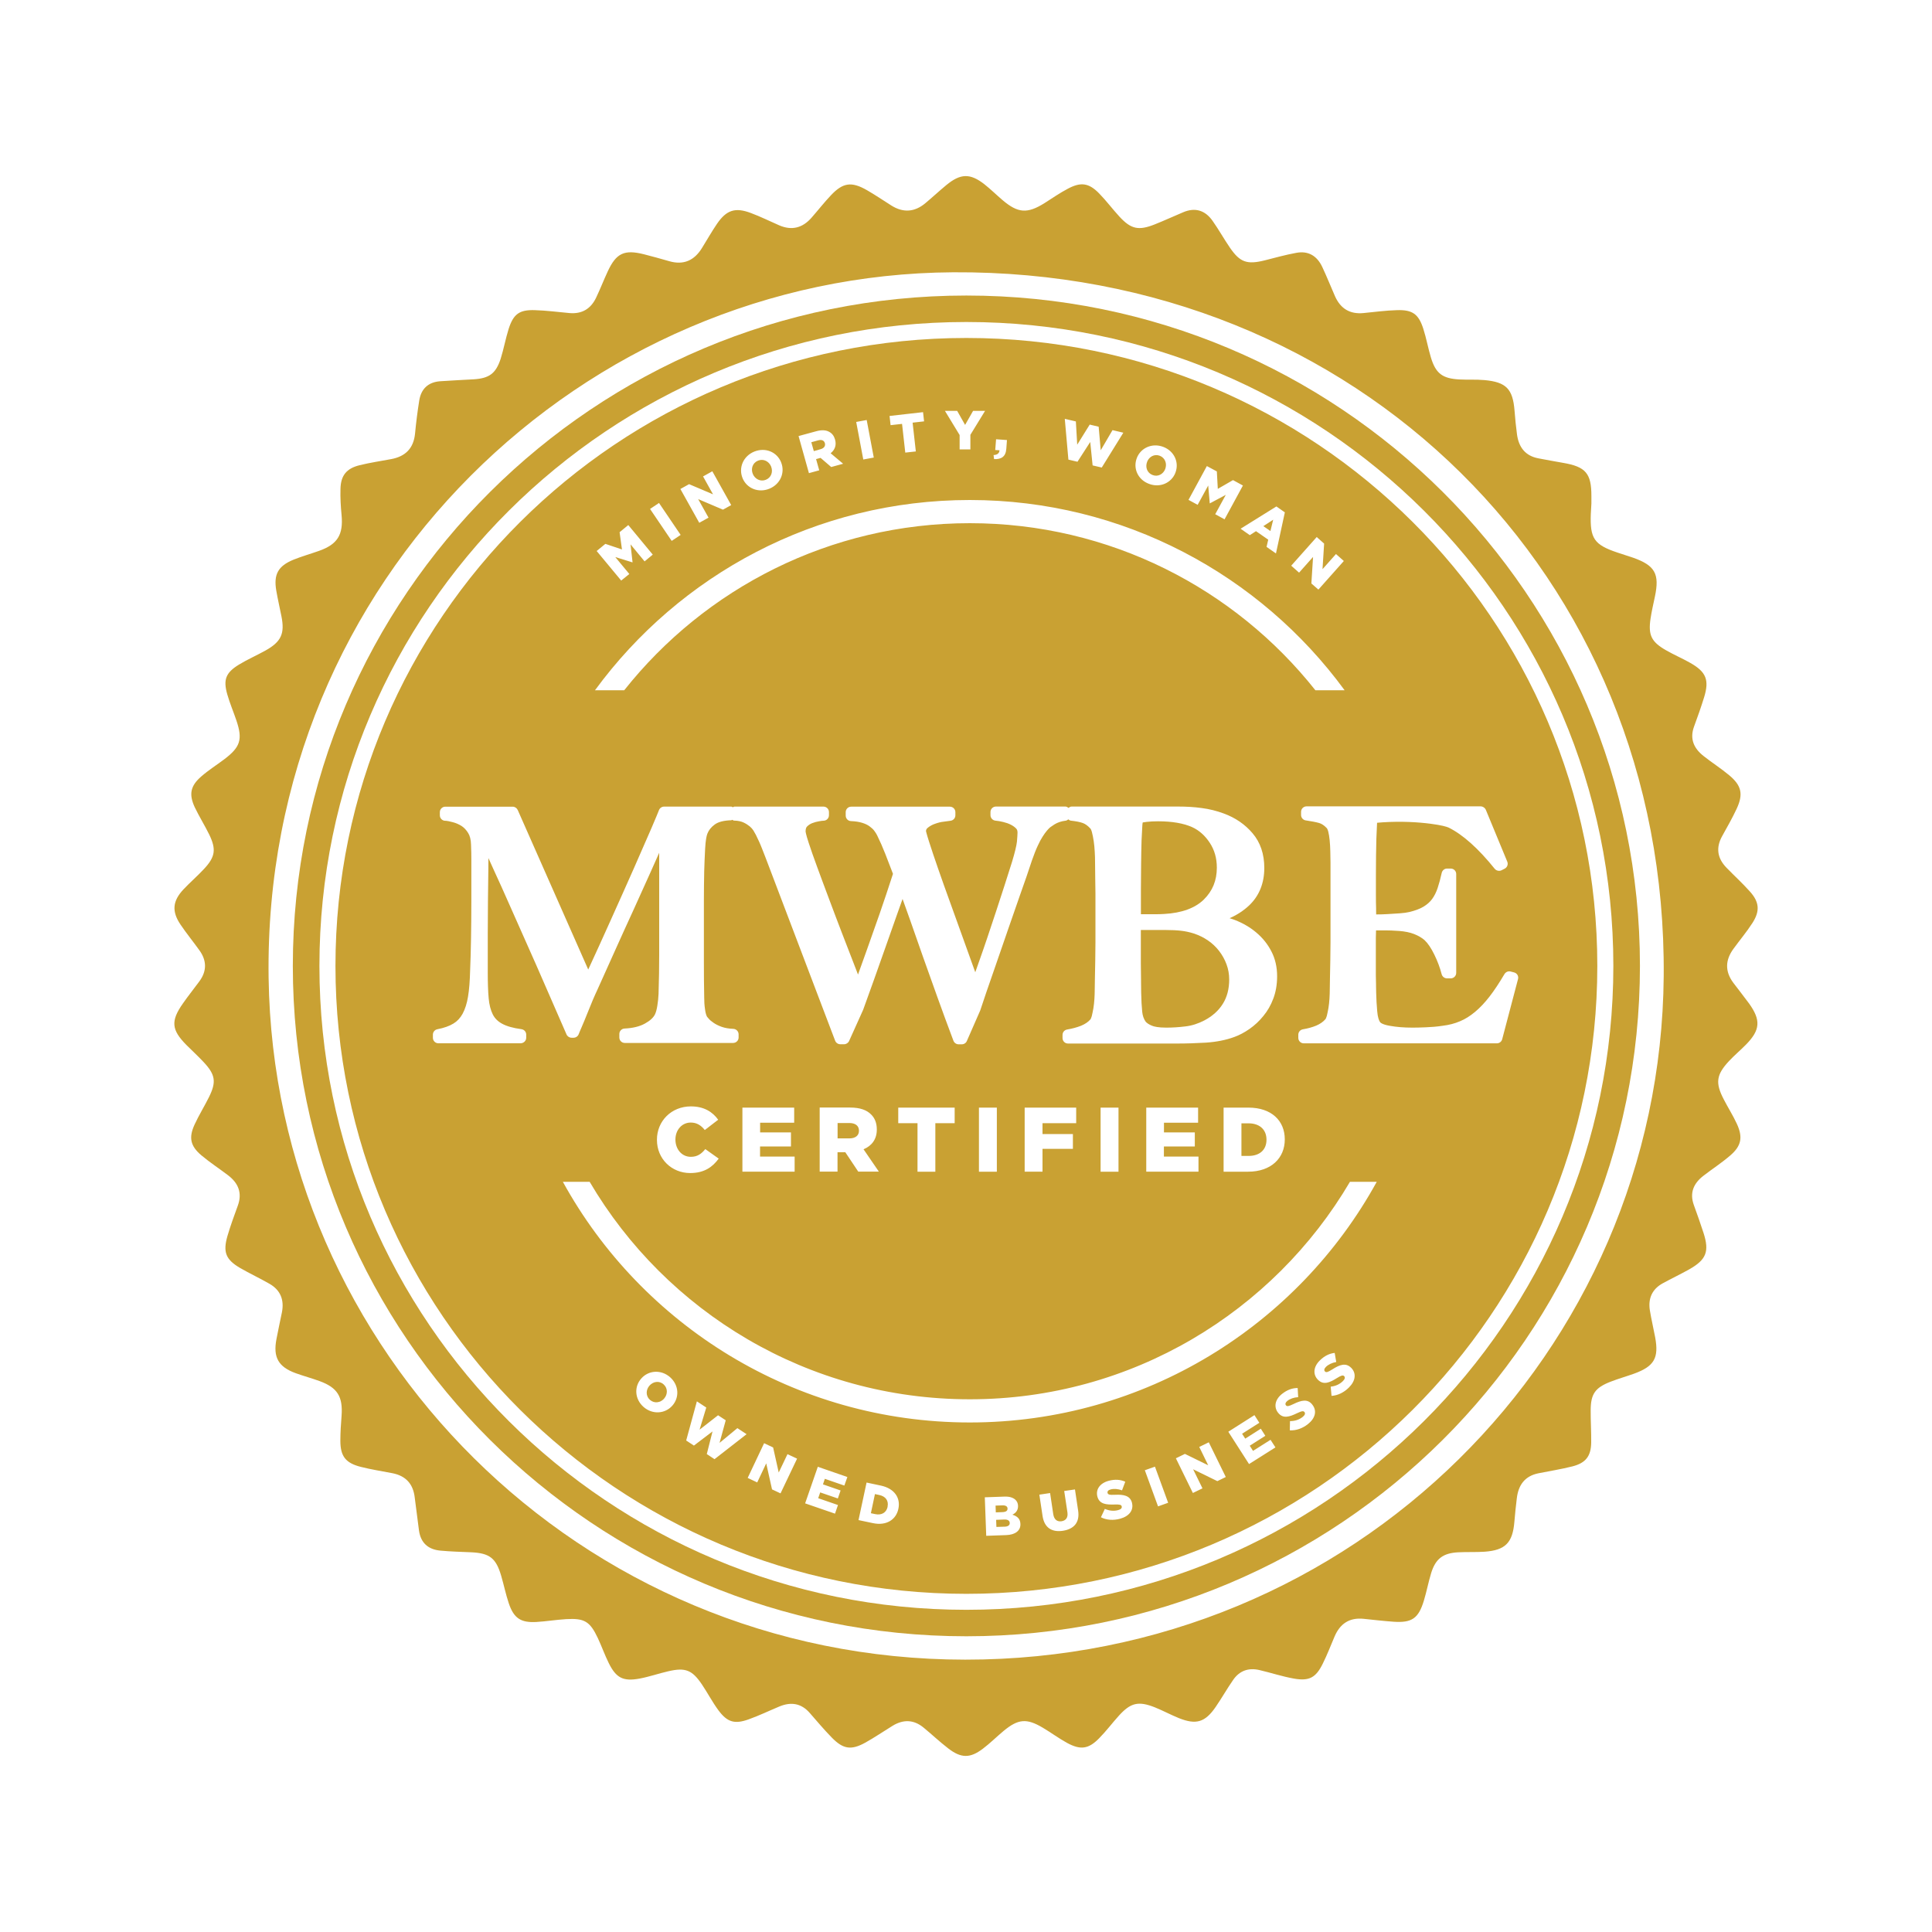 <?xml version="1.0" encoding="utf-8"?>
<!-- Generator: Adobe Illustrator 25.4.1, SVG Export Plug-In . SVG Version: 6.00 Build 0)  -->
<svg version="1.1" id="Layer_1" xmlns="http://www.w3.org/2000/svg" xmlns:xlink="http://www.w3.org/1999/xlink" x="0px" y="0px"
	 viewBox="0 0 30 30" style="enable-background:new 0 0 30 30;" xml:space="preserve">
<style type="text/css">
	.st0{fill:#C9A133;}
</style>
<g>
	<path class="st0" d="M15.645,23.426v-0.002c-0.001-0.032-0.028-0.05-0.077-0.049l-0.109,0.004l0.004,0.105l0.105-0.004
		C15.619,23.478,15.646,23.46,15.645,23.426z"/>
	<path class="st0" d="M11.689,7.358c0.032,0.08,0.119,0.126,0.203,0.092c0.085-0.034,0.114-0.125,0.082-0.205l0-0.001
		c-0.033-0.08-0.119-0.126-0.204-0.091c-0.084,0.034-0.113,0.125-0.081,0.205L11.689,7.358z"/>
	<path class="st0" d="M18.078,14.192c0.272-0.015,0.479-0.091,0.615-0.224c0.136-0.134,0.202-0.296,0.202-0.495
		c0-0.147-0.036-0.274-0.111-0.388c-0.074-0.112-0.166-0.193-0.274-0.242c-0.135-0.06-0.312-0.09-0.528-0.09
		c-0.065,0-0.124,0.003-0.176,0.009c-0.023,0.003-0.045,0.006-0.062,0.009c0,0.001,0,0.001,0,0.001
		c-0.003,0.013-0.005,0.03-0.006,0.051l-0.012,0.229c-0.003,0.111-0.006,0.236-0.007,0.371c-0.002,0.136-0.003,0.266-0.003,0.389
		v0.384h0.189C17.975,14.197,18.033,14.195,18.078,14.192z"/>
	<path class="st0" d="M12.742,6.975c0.054-0.015,0.078-0.05,0.067-0.092l0-0.001c-0.013-0.045-0.052-0.059-0.106-0.044l-0.105,0.029
		l0.039,0.138L12.742,6.975z"/>
	<path class="st0" d="M17.718,15.247c0.001,0.063,0.002,0.118,0.002,0.165c0.002,0.119,0.008,0.219,0.016,0.297
		c0.006,0.063,0.025,0.115,0.054,0.156c0.019,0.021,0.052,0.044,0.097,0.062c0.033,0.014,0.099,0.03,0.222,0.03
		c0.095,0,0.195-0.006,0.298-0.019c0.099-0.011,0.198-0.043,0.294-0.093c0.123-0.065,0.22-0.15,0.286-0.256
		c0.067-0.106,0.1-0.233,0.1-0.38c0-0.083-0.014-0.161-0.042-0.236c-0.027-0.073-0.065-0.142-0.115-0.207
		c-0.049-0.063-0.105-0.116-0.172-0.162c-0.065-0.045-0.139-0.082-0.221-0.109c-0.066-0.021-0.133-0.035-0.195-0.042
		c-0.066-0.008-0.146-0.012-0.238-0.012h-0.389h0v0.523c0,0.09,0.001,0.173,0.003,0.249L17.718,15.247z"/>
	<path class="st0" d="M13.187,17.438h-0.181v0.239h0.183c0.095,0,0.149-0.046,0.149-0.118v-0.003
		C13.337,17.478,13.279,17.438,13.187,17.438z"/>
	<path class="st0" d="M10.086,21.515l-0.001,0.001c-0.057,0.064-0.06,0.161,0.007,0.221c0.068,0.06,0.163,0.045,0.22-0.019l0-0.001
		c0.057-0.064,0.06-0.161-0.008-0.221C10.237,21.436,10.143,21.451,10.086,21.515z"/>
	<path class="st0" d="M19.39,17.443h-0.113v0.506h0.113c0.166,0,0.276-0.091,0.276-0.251v-0.003
		C19.665,17.536,19.555,17.444,19.39,17.443z"/>
	<path class="st0" d="M13.782,23.395c0.02-0.093-0.032-0.161-0.13-0.181L13.586,23.2l-0.063,0.297l0.066,0.014
		c0.097,0.021,0.173-0.02,0.194-0.113h0V23.395z"/>
	<path class="st0" d="M15.595,23.595L15.468,23.6l0.004,0.11l0.129-0.004c0.051-0.001,0.08-0.023,0.078-0.057v-0.002
		C15.677,23.614,15.65,23.593,15.595,23.595z"/>
	<path class="st0" d="M15.006,5.248c-5.411,0-9.797,4.366-9.797,9.751s4.386,9.75,9.797,9.75s9.797-4.366,9.797-9.751
		S20.417,5.248,15.006,5.248z M20.446,8.339l0.115,0.102l-0.025,0.397l0.209-0.235l0.122,0.108l-0.395,0.444L20.363,9.06
		l0.026-0.412l-0.217,0.244L20.05,8.784L20.446,8.339z M19.951,7.956l-0.138,0.638l-0.146-0.102l0.026-0.112l-0.19-0.132
		L19.407,8.31l-0.143-0.1l0.556-0.346L19.951,7.956z M18.74,7.237l0.155,0.083l0.015,0.271l0.236-0.136L19.3,7.539l-0.285,0.525
		L18.87,7.985l0.164-0.301l-0.247,0.132l-0.002-0.001l-0.024-0.276l-0.164,0.3l-0.142-0.077L18.74,7.237z M17.652,7.114l0-0.001
		c0.061-0.159,0.239-0.239,0.411-0.174c0.171,0.065,0.25,0.241,0.189,0.4l0,0.001c-0.061,0.159-0.239,0.239-0.411,0.173
		C17.669,7.449,17.591,7.273,17.652,7.114z M16.706,6.544l0.021,0.361l0.194-0.312l0.139,0.033l0.032,0.366l0.183-0.313l0.168,0.04
		l-0.335,0.541l-0.142-0.033l-0.037-0.364L16.731,7.17L16.59,7.137l-0.056-0.633L16.706,6.544z M15.454,6.988l0.013-0.167
		l0.169,0.012l-0.01,0.136c-0.009,0.126-0.082,0.165-0.19,0.16l-0.008-0.063c0.058-0.002,0.09-0.028,0.092-0.074L15.454,6.988z
		 M14.863,6.38l0.123,0.218L15.11,6.38h0.186l-0.228,0.372v0.226h-0.167V6.755L14.673,6.38L14.863,6.38z M14.333,6.4l0.016,0.143
		l-0.178,0.02l0.05,0.447l-0.164,0.018l-0.05-0.446l-0.178,0.02l-0.016-0.143L14.333,6.4z M13.458,6.522l0.11,0.583l-0.163,0.03
		l-0.11-0.583L13.458,6.522z M12.672,6.697c0.089-0.025,0.157-0.019,0.206,0.01c0.043,0.023,0.073,0.063,0.089,0.119v0.002
		c0.025,0.088-0.006,0.16-0.069,0.21l0.194,0.163l-0.185,0.051L12.742,7.11l-0.001,0l-0.069,0.019l0.049,0.174l-0.16,0.044
		l-0.161-0.576L12.672,6.697z M11.713,7.012c0.172-0.069,0.351,0.006,0.416,0.166v0.001c0.065,0.159-0.011,0.34-0.183,0.41
		c-0.171,0.069-0.351-0.006-0.416-0.165l0-0.001C11.465,7.263,11.541,7.082,11.713,7.012z M10.7,7.518l0.372,0.158l-0.155-0.278
		l0.144-0.08l0.293,0.525l-0.128,0.071L10.841,7.75l0.161,0.288l-0.144,0.08l-0.293-0.525L10.7,7.518z M10.233,7.81l0.336,0.496
		l-0.139,0.093l-0.336-0.496L10.233,7.81z M9.4,8.445l0.258,0.087L9.621,8.264l0.135-0.111l0.38,0.459l-0.127,0.105L9.791,8.453
		L9.822,8.73L9.819,8.732L9.554,8.65l0.218,0.263L9.646,9.015L9.265,8.556L9.4,8.445z M15.059,7.764c2.389,0,4.51,1.165,5.82,2.954
		h-0.454c-1.252-1.579-3.192-2.594-5.366-2.594c-2.174,0-4.113,1.015-5.366,2.594H9.239C10.549,8.929,12.669,7.764,15.059,7.764z
		 M19.95,17.691v0.003c0,0.287-0.21,0.5-0.57,0.5H19v-0.995h0.386C19.744,17.199,19.95,17.403,19.95,17.691z M8.185,14.666
		l-0.274-0.617c-0.084-0.192-0.161-0.361-0.23-0.511c-0.035-0.077-0.068-0.149-0.097-0.214c-0.001,0.058-0.001,0.114-0.001,0.167
		L7.577,13.98c-0.002,0.161-0.003,0.33-0.003,0.508v0.624c0,0.148,0.004,0.279,0.014,0.389c0.009,0.101,0.031,0.185,0.064,0.251
		c0.031,0.061,0.078,0.108,0.144,0.144c0.071,0.039,0.172,0.068,0.301,0.085c0.043,0.006,0.074,0.042,0.074,0.084v0.049
		c0,0.048-0.039,0.085-0.087,0.086H6.807c-0.047,0-0.085-0.038-0.085-0.085v-0.049c0-0.041,0.029-0.076,0.069-0.084
		c0.104-0.02,0.188-0.05,0.251-0.089c0.059-0.036,0.105-0.086,0.141-0.151c0.038-0.07,0.067-0.159,0.084-0.264
		c0.019-0.11,0.029-0.249,0.033-0.409c0.006-0.141,0.011-0.305,0.014-0.495c0.003-0.19,0.005-0.393,0.005-0.611v-0.614
		c0-0.065-0.001-0.143-0.005-0.236c-0.002-0.076-0.018-0.137-0.045-0.179c-0.029-0.047-0.063-0.083-0.103-0.109
		C7.125,12.8,7.081,12.78,7.035,12.768c-0.052-0.014-0.097-0.024-0.134-0.024C6.86,12.737,6.83,12.702,6.83,12.66v-0.049
		c0-0.047,0.038-0.085,0.085-0.085h1.046c0.034,0,0.064,0.021,0.078,0.051l1.095,2.478c0.116-0.25,0.229-0.5,0.341-0.749
		c0.137-0.305,0.261-0.581,0.37-0.828c0.109-0.247,0.199-0.452,0.269-0.615c0.069-0.163,0.109-0.256,0.118-0.282
		c0.012-0.033,0.044-0.056,0.08-0.056h1.043c0.009,0,0.016,0.007,0.025,0.01c0.009-0.003,0.015-0.01,0.025-0.01h1.382
		c0.047,0,0.085,0.038,0.085,0.085v0.049c0,0.047-0.038,0.085-0.085,0.085c-0.014,0-0.037,0.003-0.07,0.009
		c-0.033,0.005-0.069,0.015-0.106,0.029c-0.03,0.012-0.056,0.029-0.079,0.052c-0.006,0.006-0.023,0.025-0.023,0.073
		c0,0.005,0.002,0.04,0.047,0.177c0.034,0.105,0.079,0.232,0.134,0.382c0.056,0.151,0.116,0.316,0.184,0.495
		c0.067,0.178,0.133,0.355,0.2,0.528l0.189,0.488c0.021,0.056,0.042,0.108,0.06,0.156l0.141-0.393
		c0.059-0.164,0.124-0.349,0.196-0.555c0.068-0.197,0.137-0.402,0.206-0.616c-0.045-0.118-0.085-0.223-0.121-0.314
		c-0.038-0.097-0.08-0.192-0.125-0.284c-0.011-0.022-0.025-0.045-0.044-0.07c-0.016-0.023-0.04-0.044-0.07-0.067
		c-0.03-0.023-0.069-0.042-0.114-0.056c-0.049-0.016-0.109-0.025-0.178-0.028c-0.046-0.001-0.082-0.04-0.082-0.085v-0.054
		c0-0.047,0.038-0.085,0.085-0.085h1.533c0.047,0,0.085,0.038,0.085,0.085v0.049c0,0.042-0.03,0.077-0.071,0.084
		c-0.02,0.003-0.056,0.008-0.109,0.015c-0.044,0.004-0.089,0.016-0.134,0.032c-0.042,0.014-0.079,0.034-0.113,0.061
		c-0.026,0.02-0.029,0.039-0.029,0.055c0.001,0,0.005,0.031,0.05,0.171c0.036,0.112,0.081,0.248,0.137,0.408
		c0.056,0.161,0.117,0.334,0.186,0.523c0.068,0.188,0.134,0.37,0.196,0.544c0.062,0.174,0.118,0.33,0.168,0.467
		c0.01,0.028,0.019,0.053,0.028,0.077c0.019-0.056,0.041-0.117,0.066-0.187c0.038-0.106,0.078-0.223,0.122-0.353
		c0.044-0.13,0.088-0.262,0.132-0.396l0.132-0.405c0.044-0.135,0.084-0.261,0.12-0.377c0.043-0.143,0.068-0.247,0.075-0.31
		c0.005-0.063,0.009-0.112,0.009-0.142c0-0.035-0.012-0.052-0.021-0.061c-0.021-0.023-0.05-0.043-0.083-0.06
		c-0.037-0.019-0.076-0.032-0.118-0.042c-0.044-0.011-0.084-0.018-0.12-0.021c-0.044-0.004-0.078-0.041-0.078-0.085v-0.049
		c0-0.047,0.038-0.085,0.085-0.085h1.078c0.019,0,0.034,0.01,0.049,0.021c0.014-0.011,0.029-0.021,0.049-0.021h1.651
		c0.131,0,0.251,0.007,0.367,0.023c0.118,0.015,0.234,0.044,0.344,0.085c0.18,0.066,0.33,0.169,0.447,0.307
		c0.121,0.142,0.182,0.323,0.182,0.538c0,0.237-0.079,0.433-0.234,0.581c-0.087,0.082-0.189,0.149-0.305,0.2
		c0.028,0.008,0.056,0.018,0.083,0.028c0.123,0.048,0.234,0.112,0.33,0.193c0.099,0.083,0.178,0.181,0.235,0.292
		c0.06,0.114,0.09,0.245,0.09,0.388c0,0.128-0.02,0.244-0.059,0.347c-0.038,0.102-0.09,0.193-0.156,0.272
		c-0.064,0.079-0.134,0.143-0.213,0.199c-0.079,0.055-0.158,0.097-0.236,0.125c-0.13,0.048-0.278,0.077-0.44,0.088
		c-0.152,0.009-0.303,0.014-0.452,0.014h-1.691c-0.047,0-0.085-0.038-0.085-0.085V16.07c0-0.042,0.03-0.077,0.072-0.084
		c0.077-0.013,0.149-0.032,0.215-0.058c0.06-0.025,0.11-0.057,0.146-0.099c0.004-0.005,0.012-0.02,0.021-0.051
		c0.008-0.034,0.017-0.076,0.025-0.121c0.007-0.046,0.013-0.094,0.016-0.145c0.003-0.051,0.005-0.102,0.005-0.153
		c0-0.046,0.001-0.109,0.003-0.188l0.005-0.256c0.001-0.091,0.003-0.185,0.003-0.283v-0.756c0-0.069-0.001-0.14-0.003-0.213
		c-0.002-0.08-0.003-0.167-0.003-0.265c0-0.056-0.001-0.115-0.005-0.173c-0.002-0.057-0.009-0.112-0.016-0.165
		c-0.008-0.052-0.017-0.098-0.028-0.14c-0.011-0.041-0.023-0.055-0.025-0.056c-0.04-0.043-0.079-0.071-0.116-0.084
		c-0.043-0.016-0.105-0.028-0.185-0.037c-0.016-0.001-0.028-0.011-0.04-0.02c-0.013,0.008-0.024,0.018-0.039,0.02
		c-0.069,0.008-0.127,0.028-0.173,0.056c-0.065,0.041-0.079,0.055-0.08,0.056c-0.015,0.014-0.028,0.029-0.045,0.049
		c-0.017,0.02-0.038,0.049-0.061,0.085c-0.025,0.038-0.051,0.086-0.078,0.146c-0.029,0.061-0.058,0.138-0.09,0.228
		c-0.052,0.158-0.112,0.335-0.182,0.529c-0.065,0.186-0.132,0.378-0.2,0.575l-0.007,0.021c-0.07,0.204-0.141,0.411-0.213,0.616
		c-0.072,0.205-0.139,0.401-0.2,0.586l-0.208,0.475c-0.013,0.031-0.044,0.051-0.079,0.051h-0.049c-0.035,0-0.067-0.022-0.08-0.055
		c-0.088-0.234-0.171-0.459-0.248-0.674l-0.221-0.619c-0.07-0.198-0.138-0.391-0.203-0.579c-0.039-0.111-0.078-0.221-0.118-0.33
		c-0.028,0.081-0.058,0.163-0.088,0.247c-0.059,0.164-0.117,0.33-0.176,0.499c-0.059,0.17-0.118,0.336-0.177,0.5l-0.171,0.475
		l-0.218,0.484c-0.014,0.031-0.045,0.051-0.078,0.051h-0.059c-0.035,0-0.067-0.022-0.08-0.055c-0.101-0.264-0.196-0.515-0.286-0.752
		l-0.737-1.94c-0.023-0.061-0.043-0.114-0.061-0.16c-0.019-0.046-0.034-0.088-0.05-0.128c-0.015-0.037-0.029-0.073-0.045-0.108
		c-0.016-0.034-0.033-0.07-0.052-0.109c-0.009-0.018-0.022-0.039-0.038-0.067c-0.013-0.021-0.032-0.043-0.058-0.065
		c-0.028-0.022-0.059-0.043-0.099-0.061c-0.035-0.016-0.084-0.027-0.144-0.028c-0.01,0-0.018-0.008-0.027-0.012
		c-0.006,0.001-0.01,0.007-0.016,0.007c-0.115,0.003-0.201,0.025-0.257,0.066c-0.057,0.042-0.094,0.089-0.115,0.145
		c-0.012,0.032-0.027,0.1-0.034,0.235c-0.006,0.116-0.011,0.23-0.014,0.343c-0.003,0.155-0.005,0.305-0.005,0.451v0.97
		c0,0.17,0.001,0.353,0.005,0.544c0,0.059,0.003,0.118,0.012,0.177c0.008,0.066,0.022,0.102,0.032,0.12
		c0.001,0.002,0.011,0.014,0.026,0.03c0.016,0.02,0.041,0.041,0.075,0.064c0.033,0.023,0.074,0.044,0.127,0.063
		c0.051,0.018,0.109,0.028,0.18,0.031c0.046,0.002,0.082,0.04,0.082,0.085v0.049c0,0.047-0.038,0.085-0.085,0.085H9.702
		c-0.047,0-0.085-0.038-0.085-0.085v-0.054c0-0.046,0.036-0.083,0.082-0.085c0.126-0.006,0.232-0.031,0.315-0.077
		c0.078-0.043,0.13-0.09,0.156-0.142c0.016-0.033,0.028-0.079,0.037-0.135c0.01-0.06,0.016-0.121,0.019-0.184
		c0.007-0.211,0.01-0.415,0.01-0.609v-1.582l-0.132,0.296c-0.09,0.202-0.179,0.399-0.267,0.591
		c-0.088,0.192-0.178,0.388-0.267,0.587l-0.297,0.66c-0.017,0.036-0.039,0.084-0.068,0.152c-0.028,0.069-0.058,0.14-0.087,0.213
		c-0.029,0.075-0.058,0.142-0.084,0.203c-0.025,0.056-0.04,0.094-0.047,0.112c-0.012,0.035-0.045,0.058-0.082,0.058H8.876
		c-0.034,0-0.065-0.02-0.079-0.051L8.486,15.35C8.383,15.112,8.283,14.885,8.185,14.666z M18.553,17.584v0.218h-0.48v0.157h0.537
		v0.235h-0.811v-0.995h0.805v0.235h-0.53v0.15H18.553z M17.368,17.199v0.995h-0.278v-0.995H17.368z M16.66,17.61v0.229h-0.472v0.355
		h-0.277v-0.995h0.8v0.242h-0.523v0.169L16.66,17.61z M15.479,17.199v0.995h-0.278v-0.995H15.479z M13.948,17.441v-0.242h0.876
		v0.242h-0.3v0.753h-0.277v-0.753H13.948z M13.647,18.193h-0.32l-0.201-0.301h-0.003h-0.118v0.301h-0.277v-0.995h0.473
		c0.154,0,0.259,0.039,0.326,0.108c0.058,0.057,0.088,0.134,0.088,0.232v0.003c0,0.152-0.081,0.253-0.206,0.305L13.647,18.193z
		 M12.282,17.584v0.218h-0.48v0.157h0.537v0.235h-0.811v-0.995h0.804v0.235h-0.529v0.15H12.282z M10.727,17.963
		c0.104,0,0.166-0.048,0.225-0.12l0.208,0.148c-0.094,0.128-0.221,0.224-0.443,0.224c-0.286,0-0.516-0.218-0.516-0.515v-0.003
		c0-0.289,0.224-0.517,0.527-0.517c0.204,0,0.336,0.085,0.424,0.207l-0.208,0.16c-0.057-0.071-0.122-0.116-0.218-0.116
		c-0.14,0-0.238,0.118-0.238,0.263v0.003C10.489,17.846,10.587,17.963,10.727,17.963z M10.44,21.827l-0.001,0.001
		c-0.113,0.127-0.308,0.14-0.446,0.019c-0.138-0.122-0.149-0.314-0.035-0.442l0.001-0.001c0.113-0.128,0.308-0.14,0.446-0.019
		C10.543,21.508,10.553,21.7,10.44,21.827z M11.095,22.658l-0.12-0.079l0.089-0.352l-0.289,0.22l-0.12-0.079l0.166-0.608
		l0.146,0.096l-0.104,0.344l0.287-0.224l0.119,0.078l-0.096,0.351l0.277-0.229l0.143,0.094L11.095,22.658z M12.12,23.189
		l-0.132-0.062l-0.09-0.404l-0.14,0.296l-0.148-0.07l0.255-0.539l0.14,0.066l0.087,0.389l0.136-0.285l0.149,0.07L12.12,23.189z
		 M13.111,23.068l-0.303-0.105l-0.029,0.086l0.274,0.095l-0.043,0.124l-0.274-0.094l-0.031,0.09l0.307,0.106l-0.046,0.134
		l-0.464-0.16l0.197-0.568l0.459,0.159L13.111,23.068z M13.95,23.428l0,0.001c-0.035,0.168-0.186,0.267-0.396,0.222l-0.223-0.047
		l0.125-0.583l0.226,0.048C13.89,23.115,13.986,23.26,13.95,23.428z M15.845,23.664c0.004,0.103-0.078,0.168-0.221,0.173
		l-0.31,0.011l-0.022-0.598l0.308-0.011c0.075-0.002,0.129,0.015,0.166,0.048c0.025,0.024,0.041,0.054,0.042,0.095v0.001
		c0.002,0.069-0.036,0.112-0.088,0.137C15.794,23.543,15.842,23.582,15.845,23.664C15.845,23.663,15.845,23.664,15.845,23.664z
		 M16.504,23.77c-0.169,0.025-0.287-0.045-0.315-0.229l-0.05-0.332l0.167-0.025l0.049,0.329c0.013,0.084,0.062,0.119,0.128,0.109
		c0.066-0.01,0.104-0.055,0.092-0.138l-0.05-0.332l0.167-0.024l0.049,0.327C16.77,23.645,16.672,23.744,16.504,23.77z
		 M17.392,23.583c-0.103,0.028-0.209,0.022-0.297-0.023l0.061-0.13c0.069,0.03,0.139,0.037,0.206,0.019
		c0.043-0.011,0.062-0.032,0.056-0.056l0-0.002c-0.006-0.024-0.029-0.032-0.112-0.029c-0.13,0.004-0.234-0.005-0.266-0.123v-0.001
		c-0.028-0.107,0.036-0.206,0.175-0.244c0.098-0.026,0.182-0.02,0.258,0.014l-0.05,0.134c-0.063-0.023-0.126-0.028-0.177-0.014
		c-0.039,0.01-0.053,0.031-0.048,0.052v0.002c0.007,0.026,0.03,0.033,0.115,0.029c0.14-0.007,0.235,0.015,0.264,0.122h0v0.002
		C17.607,23.451,17.533,23.545,17.392,23.583z M17.982,23.391l-0.205-0.561l0.157-0.056l0.205,0.561L17.982,23.391z M18.903,22.999
		l-0.376-0.184l0.145,0.296l-0.149,0.072l-0.264-0.539l0.14-0.068l0.362,0.177l-0.139-0.285l0.148-0.072l0.264,0.539L18.903,22.999z
		 M19.395,22.734l-0.322-0.502l0.406-0.258l0.076,0.119l-0.268,0.17l0.049,0.076l0.242-0.154l0.07,0.11l-0.242,0.154l0.051,0.08
		l0.272-0.172l0.076,0.118L19.395,22.734z M20.31,22.113c-0.083,0.066-0.184,0.103-0.282,0.097l0.003-0.143
		c0.076,0,0.143-0.022,0.197-0.065c0.035-0.028,0.044-0.055,0.028-0.075l-0.001-0.001c-0.015-0.019-0.039-0.018-0.114,0.018
		c-0.118,0.057-0.218,0.09-0.294-0.006l-0.001-0.001c-0.069-0.087-0.05-0.205,0.062-0.293c0.08-0.063,0.159-0.091,0.242-0.091
		l0.008,0.142c-0.067,0.004-0.127,0.025-0.168,0.058c-0.031,0.025-0.036,0.05-0.023,0.067l0,0.001
		c0.018,0.021,0.041,0.018,0.118-0.019c0.126-0.062,0.221-0.081,0.291,0.007l0.001,0.002C20.454,21.906,20.424,22.023,20.31,22.113z
		 M20.945,21.546c-0.075,0.075-0.17,0.123-0.269,0.129l-0.013-0.143c0.075-0.008,0.139-0.037,0.189-0.086
		c0.032-0.031,0.038-0.059,0.02-0.077l-0.001-0.001c-0.017-0.017-0.042-0.013-0.112,0.031c-0.111,0.069-0.206,0.113-0.293,0.027
		l-0.001-0.001c-0.079-0.079-0.074-0.198,0.028-0.299c0.073-0.072,0.149-0.109,0.232-0.118l0.024,0.141
		c-0.066,0.012-0.123,0.039-0.161,0.077c-0.028,0.028-0.03,0.054-0.015,0.069l0.001,0.001c0.019,0.019,0.042,0.013,0.114-0.032
		c0.119-0.077,0.212-0.105,0.291-0.026l0.001,0C21.066,21.324,21.049,21.444,20.945,21.546z M15.059,22.088
		c-2.722,0-5.097-1.513-6.319-3.737h0.416c1.187,2.019,3.388,3.377,5.903,3.377s4.716-1.359,5.903-3.377h0.416
		C20.156,20.575,17.781,22.088,15.059,22.088z M23.072,12.575l0.333,0.805c0.017,0.041-0.001,0.089-0.041,0.109l-0.049,0.025
		c-0.035,0.017-0.079,0.007-0.105-0.023c-0.254-0.316-0.495-0.531-0.715-0.64c-0.031-0.014-0.107-0.037-0.282-0.06
		c-0.195-0.025-0.451-0.041-0.745-0.022c-0.033,0.002-0.061,0.004-0.085,0.007c-0.004,0.071-0.008,0.172-0.011,0.25
		c-0.004,0.162-0.007,0.349-0.007,0.563V13.9c0,0.083,0.001,0.151,0.003,0.204l0,0.037c0.001,0.022,0.001,0.041,0.001,0.058h0.013
		c0.048,0,0.103-0.001,0.165-0.005c0.063-0.003,0.126-0.007,0.189-0.012c0.059-0.004,0.107-0.011,0.147-0.02
		c0.088-0.021,0.163-0.048,0.221-0.083c0.055-0.033,0.1-0.073,0.134-0.119c0.035-0.048,0.063-0.104,0.085-0.169
		c0.023-0.07,0.045-0.149,0.064-0.237c0.009-0.039,0.043-0.067,0.083-0.067h0.057c0.047,0,0.085,0.038,0.085,0.085v1.535
		c0,0.047-0.038,0.085-0.085,0.085h-0.058c-0.039,0-0.073-0.027-0.083-0.064c-0.026-0.101-0.064-0.204-0.114-0.305
		c-0.049-0.101-0.1-0.176-0.151-0.224c-0.042-0.037-0.097-0.069-0.162-0.095c-0.064-0.025-0.142-0.041-0.231-0.048l-0.121-0.007
		c-0.031-0.001-0.062-0.002-0.093-0.002h-0.147c-0.002,0.032-0.003,0.071-0.003,0.114v0.584c0,0.051,0.001,0.1,0.003,0.146
		c0,0,0,0.021,0,0.021c0.001,0.038,0.002,0.073,0.002,0.101c0.002,0.1,0.008,0.196,0.016,0.288c0.008,0.098,0.028,0.145,0.043,0.168
		c0.004,0.007,0.03,0.039,0.154,0.06c0.106,0.019,0.22,0.028,0.348,0.028c0.054,0,0.125-0.001,0.21-0.005
		c0.083-0.003,0.172-0.01,0.263-0.024c0.098-0.012,0.187-0.035,0.268-0.07c0.08-0.033,0.156-0.081,0.233-0.145
		c0.078-0.065,0.153-0.145,0.225-0.238c0.074-0.095,0.152-0.214,0.232-0.349c0.02-0.033,0.06-0.051,0.097-0.04l0.054,0.014
		c0.046,0.013,0.073,0.058,0.059,0.106l-0.245,0.931c-0.01,0.038-0.044,0.064-0.083,0.064h-2.998c-0.047,0-0.085-0.038-0.085-0.085
		v-0.049c0-0.042,0.03-0.077,0.072-0.084c0.077-0.013,0.145-0.032,0.208-0.058c0.058-0.025,0.106-0.058,0.142-0.1
		c0.004-0.005,0.012-0.02,0.021-0.051c0.008-0.034,0.017-0.076,0.025-0.121c0.007-0.046,0.013-0.094,0.016-0.145
		c0.003-0.051,0.005-0.102,0.005-0.153c0-0.046,0.001-0.109,0.003-0.188l0.005-0.256c0.001-0.091,0.003-0.185,0.003-0.283v-1.233
		c0-0.056-0.001-0.113-0.003-0.172c-0.002-0.064-0.004-0.122-0.01-0.175c-0.005-0.051-0.012-0.096-0.022-0.136
		c-0.011-0.04-0.022-0.053-0.026-0.056c-0.039-0.041-0.078-0.066-0.117-0.077c-0.053-0.015-0.121-0.027-0.206-0.04
		c-0.042-0.006-0.073-0.042-0.073-0.084v-0.049c0-0.047,0.038-0.085,0.085-0.085h2.704C23.027,12.522,23.058,12.543,23.072,12.575z"
		/>
	<path class="st0" d="M15.006,4.589c-5.776,0-10.459,4.661-10.459,10.41S9.23,25.408,15.006,25.408s10.459-4.661,10.459-10.41
		S20.783,4.589,15.006,4.589z M15.006,24.997c-5.548,0-10.046-4.477-10.046-9.998S9.458,5,15.006,5s10.046,4.476,10.046,9.998
		S20.554,24.997,15.006,24.997z"/>
	<path class="st0" d="M18.094,7.282l0-0.001c0.03-0.08-0.001-0.171-0.085-0.204c-0.084-0.032-0.167,0.015-0.197,0.095l0,0.001
		c-0.031,0.08,0,0.171,0.085,0.203C17.981,7.409,18.063,7.362,18.094,7.282z"/>
	<path class="st0" d="M26.915,15.261c-0.132-0.177-0.126-0.353,0.002-0.528c0.098-0.135,0.206-0.263,0.296-0.403
		c0.118-0.185,0.106-0.324-0.041-0.487c-0.115-0.129-0.244-0.246-0.364-0.37c-0.141-0.146-0.167-0.308-0.067-0.489
		c0.078-0.14,0.157-0.279,0.225-0.424c0.106-0.227,0.078-0.361-0.115-0.522c-0.128-0.107-0.269-0.196-0.4-0.3
		c-0.149-0.118-0.216-0.265-0.146-0.456c0.055-0.15,0.109-0.301,0.156-0.454c0.083-0.269,0.033-0.395-0.215-0.535
		c-0.123-0.07-0.255-0.126-0.378-0.197c-0.225-0.129-0.276-0.233-0.239-0.487c0.017-0.115,0.044-0.23,0.068-0.344
		c0.075-0.354,0.003-0.484-0.338-0.605c-0.082-0.028-0.165-0.053-0.247-0.081c-0.359-0.121-0.424-0.218-0.41-0.598
		c0.001-0.037,0.004-0.074,0.009-0.161c0-0.005,0-0.061,0-0.117c0.001-0.352-0.088-0.456-0.44-0.516
		c-0.128-0.022-0.256-0.046-0.383-0.07c-0.206-0.039-0.305-0.175-0.332-0.37c-0.016-0.122-0.029-0.245-0.038-0.368
		c-0.027-0.339-0.128-0.446-0.467-0.477c-0.13-0.012-0.26-0.003-0.39-0.01c-0.263-0.014-0.367-0.093-0.442-0.341
		c-0.044-0.147-0.071-0.3-0.118-0.446c-0.073-0.228-0.168-0.297-0.41-0.289c-0.173,0.005-0.345,0.028-0.518,0.045
		c-0.213,0.021-0.358-0.07-0.443-0.261c-0.067-0.152-0.128-0.307-0.199-0.457c-0.08-0.169-0.216-0.254-0.407-0.216
		C19.96,3.957,19.8,4.002,19.638,4.043c-0.274,0.068-0.383,0.031-0.539-0.196c-0.094-0.137-0.175-0.283-0.271-0.419
		c-0.114-0.161-0.268-0.212-0.456-0.132c-0.148,0.062-0.294,0.13-0.443,0.189c-0.25,0.099-0.367,0.073-0.546-0.121
		c-0.109-0.118-0.205-0.248-0.317-0.362c-0.159-0.162-0.282-0.179-0.484-0.072c-0.126,0.066-0.243,0.148-0.363,0.224
		c-0.267,0.167-0.412,0.157-0.652-0.047c-0.094-0.08-0.182-0.167-0.279-0.244c-0.224-0.176-0.374-0.171-0.596,0.013
		c-0.11,0.091-0.214,0.188-0.323,0.279c-0.167,0.14-0.345,0.152-0.53,0.035c-0.125-0.079-0.248-0.163-0.377-0.237
		c-0.239-0.137-0.372-0.119-0.559,0.079c-0.106,0.112-0.201,0.234-0.303,0.35c-0.139,0.158-0.305,0.201-0.5,0.117
		c-0.147-0.064-0.291-0.136-0.442-0.192c-0.242-0.091-0.378-0.046-0.525,0.169c-0.083,0.122-0.156,0.252-0.234,0.377
		c-0.118,0.191-0.284,0.267-0.506,0.203c-0.13-0.037-0.26-0.074-0.391-0.107C9.694,3.871,9.569,3.93,9.437,4.214
		C9.375,4.348,9.321,4.486,9.258,4.619c-0.082,0.175-0.22,0.26-0.417,0.242c-0.178-0.016-0.357-0.04-0.536-0.045
		C8.064,4.808,7.972,4.877,7.898,5.108C7.85,5.261,7.822,5.419,7.774,5.572C7.699,5.8,7.597,5.875,7.354,5.89
		c-0.173,0.01-0.347,0.018-0.52,0.03C6.649,5.934,6.539,6.038,6.51,6.219C6.483,6.389,6.461,6.56,6.445,6.731
		c-0.022,0.23-0.149,0.357-0.371,0.398C5.91,7.16,5.744,7.184,5.583,7.224c-0.204,0.05-0.292,0.161-0.296,0.369
		C5.283,7.729,5.291,7.865,5.304,7.999c0.028,0.302-0.062,0.452-0.345,0.553C4.825,8.6,4.688,8.638,4.557,8.691
		c-0.239,0.098-0.31,0.228-0.267,0.48c0.023,0.134,0.054,0.265,0.08,0.398c0.054,0.27-0.003,0.396-0.249,0.533
		c-0.135,0.075-0.277,0.137-0.409,0.217c-0.207,0.126-0.249,0.235-0.182,0.466c0.039,0.136,0.095,0.267,0.14,0.4
		c0.101,0.297,0.063,0.416-0.189,0.606c-0.118,0.089-0.245,0.169-0.356,0.266c-0.169,0.147-0.194,0.277-0.101,0.478
		c0.069,0.144,0.154,0.28,0.225,0.424c0.111,0.23,0.094,0.347-0.082,0.535c-0.101,0.109-0.214,0.206-0.316,0.314
		c-0.172,0.182-0.187,0.343-0.048,0.549c0.093,0.138,0.199,0.267,0.296,0.403c0.113,0.159,0.113,0.32-0.003,0.478
		c-0.084,0.114-0.173,0.225-0.254,0.341c-0.194,0.275-0.181,0.412,0.054,0.649c0.087,0.087,0.179,0.171,0.263,0.261
		c0.186,0.198,0.204,0.31,0.085,0.549c-0.071,0.143-0.156,0.279-0.223,0.425c-0.093,0.202-0.065,0.333,0.106,0.477
		c0.132,0.111,0.278,0.206,0.416,0.311c0.158,0.121,0.222,0.275,0.149,0.472c-0.057,0.156-0.114,0.312-0.161,0.472
		c-0.071,0.249-0.025,0.364,0.197,0.494c0.149,0.086,0.307,0.16,0.457,0.246c0.171,0.098,0.23,0.25,0.193,0.441
		c-0.028,0.139-0.059,0.277-0.085,0.416c-0.055,0.284,0.029,0.433,0.299,0.531c0.122,0.044,0.248,0.078,0.369,0.122
		c0.279,0.102,0.364,0.241,0.343,0.538c-0.01,0.129-0.019,0.258-0.019,0.388c0,0.242,0.081,0.347,0.319,0.407
		c0.161,0.041,0.327,0.066,0.49,0.098c0.209,0.041,0.322,0.168,0.346,0.378c0.021,0.17,0.043,0.342,0.066,0.512
		c0.027,0.193,0.144,0.295,0.333,0.312c0.16,0.015,0.321,0.019,0.482,0.026c0.281,0.014,0.381,0.09,0.461,0.364
		c0.042,0.142,0.071,0.287,0.118,0.427c0.078,0.233,0.187,0.305,0.43,0.291c0.154-0.009,0.307-0.035,0.461-0.044
		c0.284-0.017,0.37,0.035,0.492,0.294c0.06,0.128,0.107,0.262,0.17,0.389c0.114,0.23,0.223,0.287,0.478,0.24
		c0.151-0.028,0.298-0.08,0.448-0.114c0.263-0.061,0.368-0.02,0.519,0.203c0.09,0.133,0.164,0.277,0.259,0.405
		c0.137,0.184,0.251,0.217,0.468,0.139c0.163-0.058,0.319-0.134,0.478-0.2c0.179-0.074,0.338-0.051,0.47,0.1
		c0.114,0.13,0.225,0.263,0.346,0.386c0.174,0.177,0.298,0.196,0.515,0.077c0.146-0.081,0.284-0.176,0.426-0.263
		c0.167-0.102,0.329-0.097,0.481,0.028c0.129,0.106,0.25,0.221,0.383,0.323c0.199,0.154,0.339,0.156,0.538,0.005
		c0.113-0.085,0.214-0.187,0.324-0.278c0.225-0.186,0.357-0.196,0.605-0.049c0.128,0.076,0.248,0.165,0.377,0.236
		c0.21,0.114,0.334,0.098,0.5-0.072c0.109-0.11,0.201-0.234,0.305-0.349c0.184-0.203,0.304-0.232,0.561-0.13
		c0.126,0.051,0.246,0.116,0.372,0.167c0.268,0.107,0.407,0.065,0.571-0.174c0.094-0.137,0.176-0.282,0.271-0.419
		c0.097-0.142,0.237-0.193,0.406-0.154c0.18,0.042,0.357,0.101,0.538,0.133c0.238,0.042,0.341-0.015,0.447-0.23
		c0.069-0.138,0.124-0.282,0.184-0.423c0.085-0.199,0.23-0.298,0.452-0.275c0.154,0.016,0.308,0.034,0.462,0.045
		c0.287,0.02,0.389-0.051,0.473-0.328c0.043-0.141,0.07-0.287,0.113-0.428c0.069-0.223,0.185-0.31,0.42-0.322
		c0.137-0.007,0.273,0,0.409-0.009c0.323-0.023,0.436-0.139,0.463-0.462c0.01-0.123,0.023-0.246,0.038-0.368
		c0.024-0.204,0.123-0.345,0.336-0.388c0.175-0.035,0.353-0.063,0.527-0.107c0.208-0.053,0.289-0.159,0.292-0.37
		c0.002-0.167-0.009-0.333-0.008-0.5c0.001-0.255,0.068-0.351,0.309-0.445c0.121-0.047,0.246-0.082,0.368-0.126
		c0.31-0.114,0.384-0.242,0.324-0.565c-0.026-0.139-0.059-0.277-0.082-0.417c-0.029-0.184,0.034-0.329,0.2-0.42
		c0.135-0.074,0.275-0.14,0.41-0.216c0.266-0.15,0.316-0.277,0.224-0.564c-0.047-0.146-0.099-0.291-0.151-0.435
		c-0.069-0.191-0.003-0.338,0.149-0.455c0.137-0.106,0.283-0.2,0.414-0.313c0.175-0.15,0.201-0.283,0.105-0.493
		c-0.059-0.128-0.136-0.249-0.201-0.375c-0.136-0.259-0.121-0.385,0.078-0.599c0.084-0.09,0.18-0.17,0.266-0.258
		c0.22-0.225,0.232-0.377,0.047-0.636C27.081,15.475,26.996,15.369,26.915,15.261z M14.987,25.771
		C8.985,25.768,4.254,20.96,4.171,15.186C4.082,8.967,9.084,4.263,14.8,4.228c6.258-0.038,11.087,4.702,11.034,10.93
		C25.786,20.996,21.02,25.776,14.987,25.771z"/>
	<polygon class="st0" points="19.77,8.07 19.617,8.17 19.727,8.246 	"/>
</g>
</svg>
